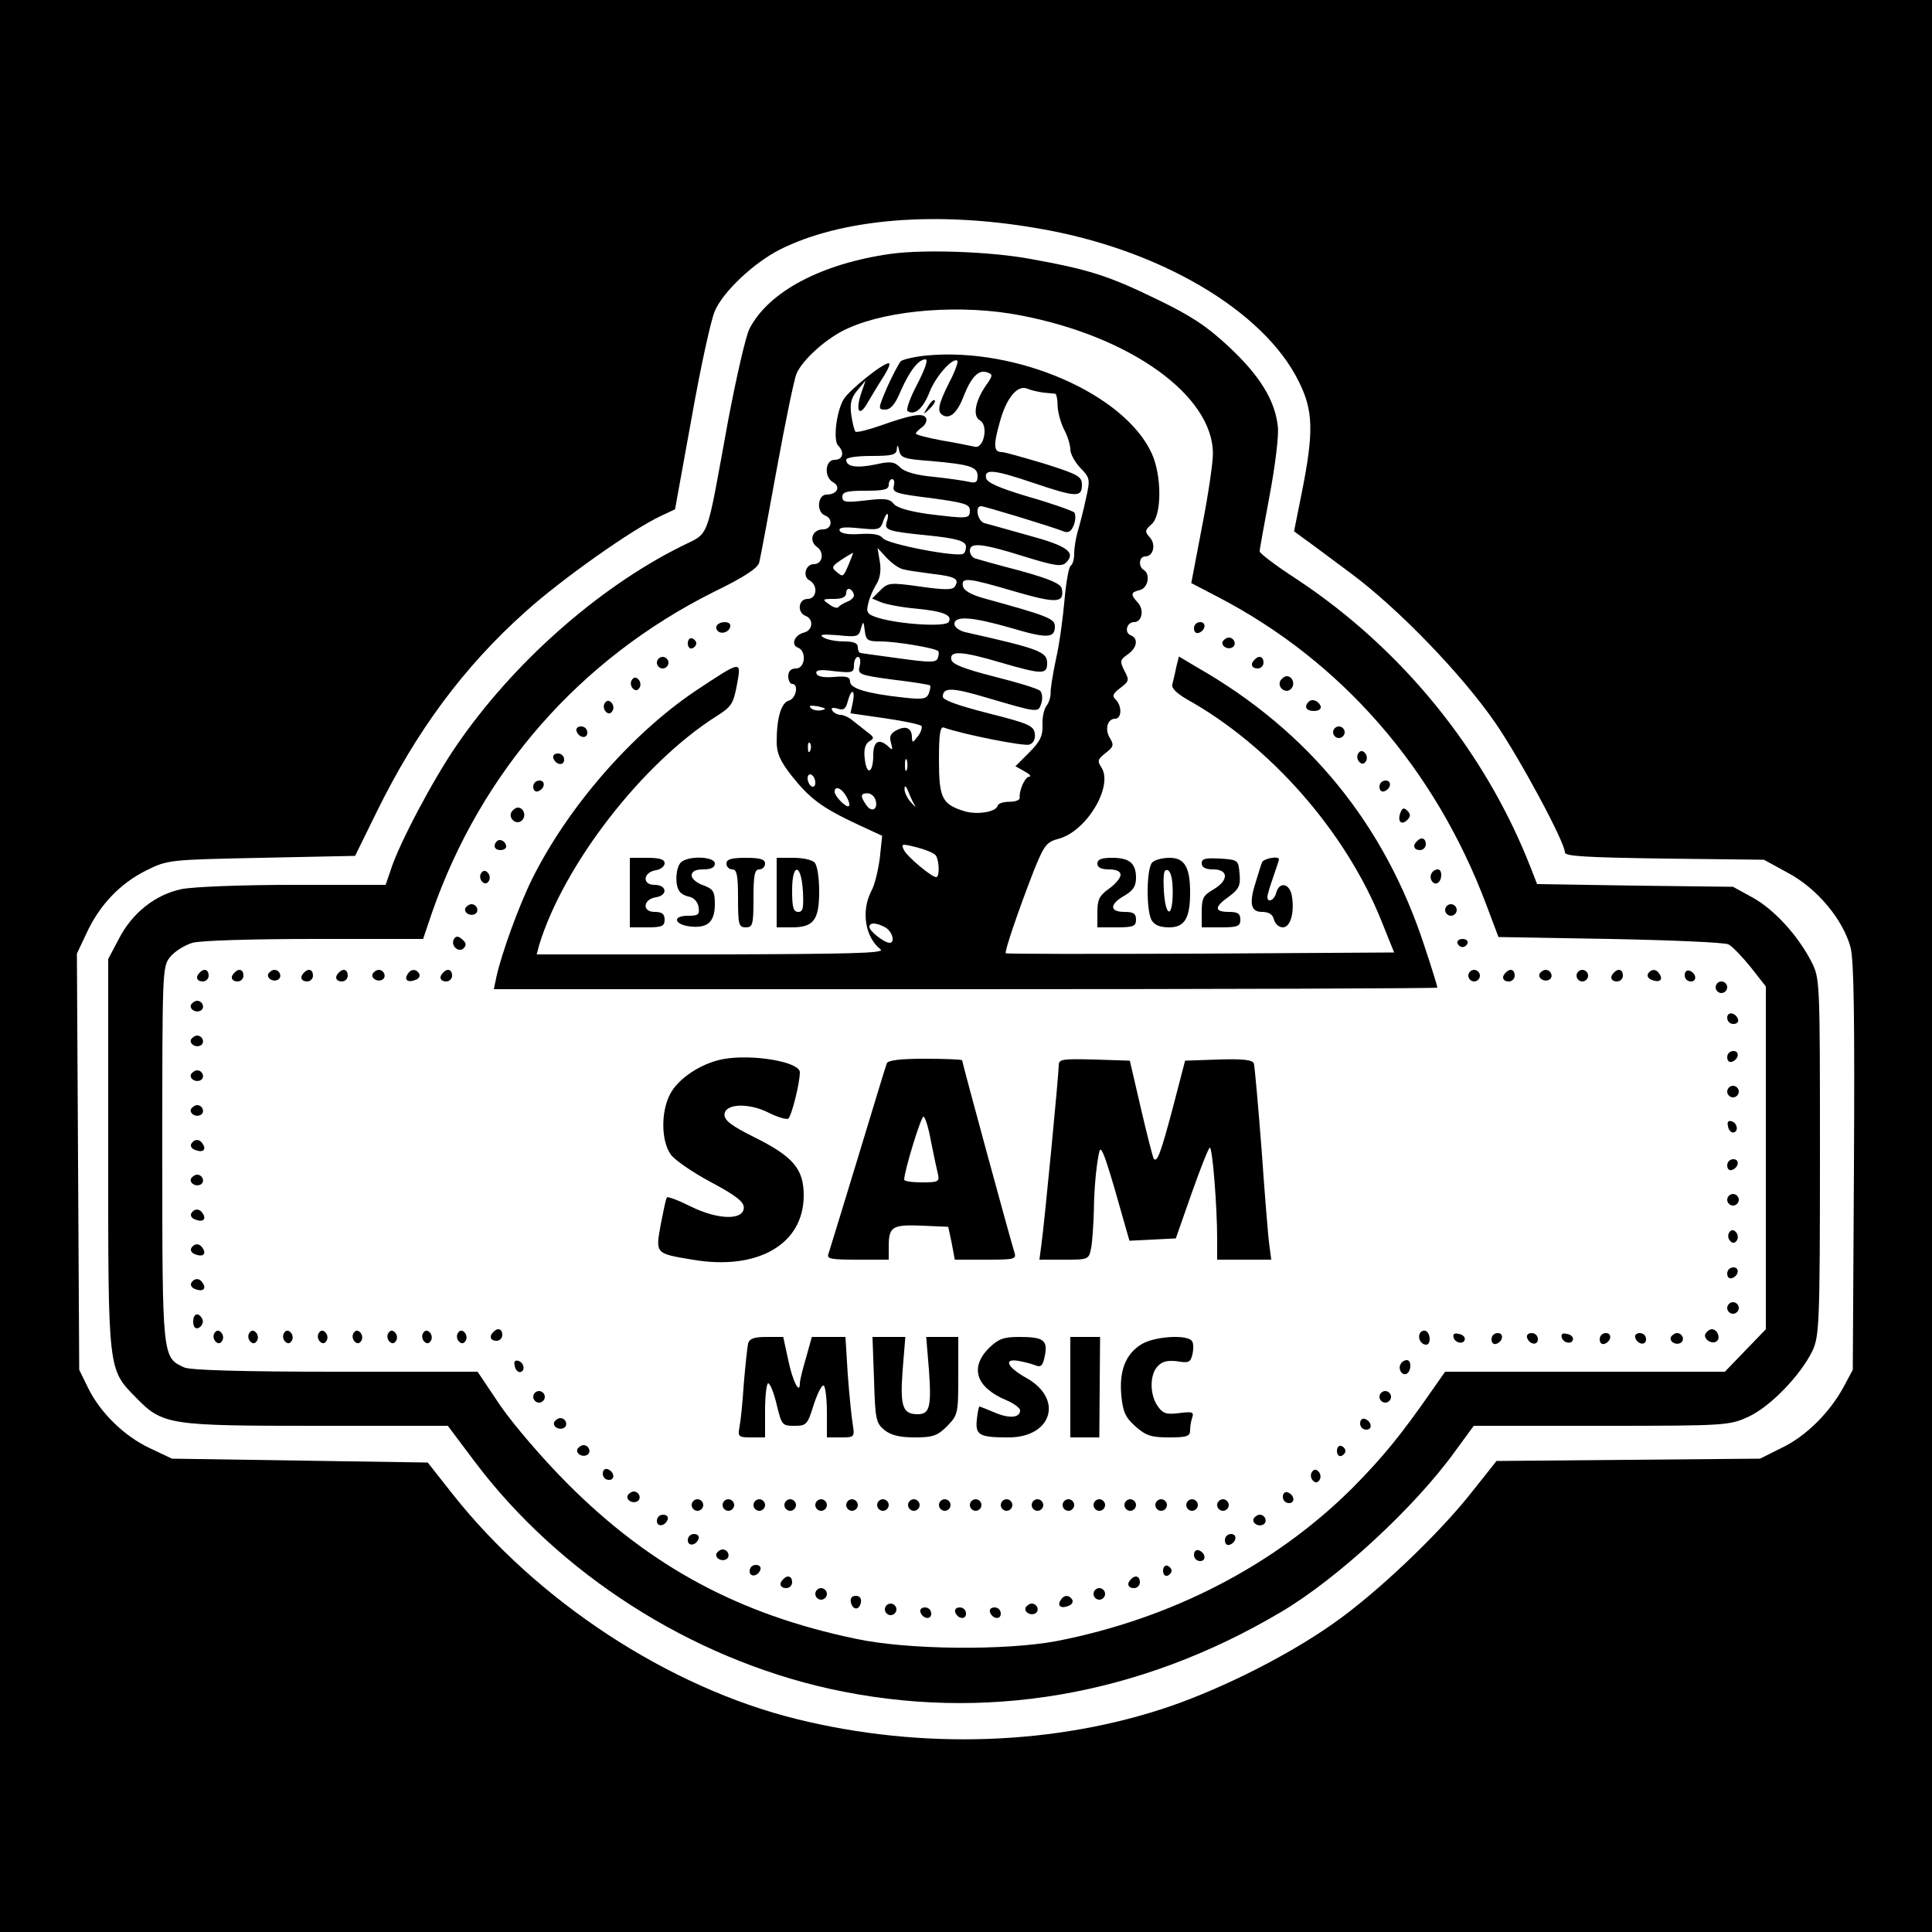 <?xml version="1.0" standalone="no"?>
<!DOCTYPE svg PUBLIC "-//W3C//DTD SVG 20010904//EN"
 "http://www.w3.org/TR/2001/REC-SVG-20010904/DTD/svg10.dtd">
<svg version="1.0" xmlns="http://www.w3.org/2000/svg"
 width="500pt" height="500pt" viewBox="0 0 500 500"
 preserveAspectRatio="xMidYMid meet">

<g transform="translate(0,500) scale(0.1,-0.1)"
fill="#000000" stroke="none">
<path d="M0 2500 l0 -2500 2500 0 2500 0 0 2500 0 2500 -2500 0 -2500 0 0
-2500z m2686 1909 c314 -53 585 -213 675 -396 38 -75 39 -131 9 -283 l-21
-105 23 -17 c13 -9 68 -50 123 -91 123 -91 289 -263 375 -388 64 -93 180 -309
180 -335 0 -10 53 -13 258 -16 l257 -3 64 -35 c74 -40 140 -119 160 -191 9
-33 11 -182 9 -569 l-3 -525 -23 -43 c-36 -67 -98 -129 -161 -159 l-56 -28
-341 -3 -341 -3 -62 -78 c-85 -109 -248 -264 -361 -343 -115 -81 -279 -164
-419 -213 -297 -102 -645 -114 -969 -34 -332 82 -672 305 -892 584 l-63 80
-331 5 -331 5 -57 27 c-66 31 -128 91 -160 156 l-23 47 -3 539 -3 538 25 53
c33 72 87 129 154 162 56 28 59 28 299 33 l242 5 56 114 c103 210 226 376 385
518 92 83 277 214 351 248 l36 17 43 237 c23 130 50 254 60 276 21 50 101 125
168 159 159 80 404 101 668 55z"/>
<path d="M2305 4343 c-178 -25 -315 -97 -365 -193 -10 -19 -34 -125 -55 -235
-60 -327 -46 -290 -124 -330 -216 -108 -436 -304 -580 -515 -60 -87 -149 -255
-170 -322 l-13 -38 -238 0 c-135 0 -261 -5 -290 -11 -68 -14 -128 -62 -162
-128 l-28 -53 0 -503 c0 -565 -1 -558 72 -632 69 -71 85 -73 469 -73 l338 0
69 -92 c219 -291 559 -509 921 -589 397 -87 800 -18 1166 199 146 86 346 271
450 415 l49 67 330 0 c326 0 332 1 382 24 56 26 135 108 165 171 17 37 19 71
19 501 0 458 0 461 -22 505 -35 68 -96 135 -152 166 l-51 28 -254 3 -253 4
-16 41 c-118 303 -334 569 -609 750 -51 33 -93 65 -93 70 0 6 12 71 26 146 14
75 24 154 21 177 -7 68 -47 132 -126 206 -59 55 -99 81 -186 123 -127 62 -179
78 -329 105 -102 19 -275 25 -361 13z m335 -159 c285 -54 500 -208 499 -359 0
-22 -12 -106 -28 -187 l-28 -147 71 -37 c318 -166 559 -442 692 -794 l32 -85
289 -5 c158 -3 296 -9 306 -14 9 -4 35 -31 57 -58 l40 -51 0 -444 0 -443 -53
-55 -53 -55 -362 0 -362 0 -33 -47 c-82 -118 -128 -174 -207 -254 -201 -200
-468 -338 -765 -396 -133 -25 -387 -23 -521 6 -302 63 -531 187 -744 400 -66
66 -141 154 -175 203 l-59 88 -367 0 c-243 0 -376 4 -392 11 -57 26 -57 23
-57 552 0 473 0 485 20 510 12 15 38 31 58 37 21 6 156 10 317 10 l280 0 23
68 c127 365 383 657 729 830 80 39 115 62 118 77 3 11 23 119 45 240 22 121
45 232 51 247 15 37 81 96 135 119 107 48 294 62 444 33z"/>
<path d="M2398 4080 c-31 -3 -61 -10 -67 -15 -5 -6 -21 -36 -35 -67 -24 -56
-24 -58 -5 -58 14 0 26 14 40 48 23 52 46 82 64 82 8 0 -1 -25 -21 -64 -19
-36 -30 -67 -25 -70 19 -12 40 7 57 50 16 41 61 91 72 80 2 -3 -7 -29 -22 -57
-28 -56 -31 -74 -17 -83 19 -12 39 6 55 49 20 50 39 70 62 61 14 -5 13 -9 -4
-33 -29 -42 -35 -80 -16 -91 23 -13 10 -75 -14 -68 -10 2 -47 10 -84 16 -38 7
-68 15 -68 18 0 2 7 10 17 17 9 7 13 17 9 24 -8 13 -37 8 -119 -21 -32 -11
-60 -18 -63 -15 -3 3 -8 23 -11 44 -4 29 0 44 16 63 l21 25 -11 -32 c-16 -48
-5 -64 17 -24 11 18 29 49 41 67 12 19 18 34 13 34 -16 0 -104 -71 -117 -94
-19 -33 -27 -106 -14 -119 17 -17 13 -37 -9 -37 -25 0 -28 -45 -4 -58 21 -12
10 -32 -17 -32 -23 0 -27 -45 -4 -54 22 -8 18 -36 -5 -36 -28 0 -38 -30 -15
-46 19 -14 14 -44 -9 -44 -21 0 -30 -32 -11 -42 23 -13 19 -48 -5 -48 -24 0
-28 -35 -5 -44 21 -8 19 -37 -4 -43 -25 -6 -35 -32 -16 -39 23 -9 19 -54 -5
-54 -13 0 -20 -7 -20 -20 0 -11 5 -20 10 -20 18 0 10 -38 -8 -43 -20 -5 -32
-44 -32 -107 0 -29 9 -50 39 -88 47 -59 78 -82 167 -124 l67 -31 -6 -57 c-4
-31 -13 -70 -22 -86 -27 -52 -16 -120 24 -151 13 -10 -79 -12 -437 -13 l-453
0 6 23 c63 208 267 472 460 594 38 24 43 32 52 80 12 65 14 65 -107 -15 -165
-111 -330 -300 -423 -487 -35 -71 -79 -193 -92 -252 l-7 -33 1221 0 c672 0
1221 2 1221 4 0 3 -15 52 -34 109 -103 314 -299 555 -588 720 l-47 28 -7 -28
c-3 -16 -8 -35 -10 -44 -3 -10 11 -23 38 -39 214 -119 410 -341 503 -573 l33
-82 -501 -3 c-275 -1 -502 -1 -504 1 -4 4 33 112 73 215 27 66 32 73 66 82 70
20 139 134 109 183 -12 18 -10 22 10 38 21 16 22 21 12 38 -15 23 -7 51 13 51
17 0 18 32 2 49 -11 10 -8 16 12 31 22 17 23 20 10 44 -12 24 -12 28 8 42 25
17 29 42 8 50 -17 7 -10 34 9 34 20 0 27 31 10 50 -20 22 -19 27 5 33 21 5 28
41 10 52 -15 9 -12 35 4 35 21 0 28 31 12 49 -14 15 -13 19 4 34 27 23 27 125
1 183 -70 154 -349 276 -583 254z m302 -96 c14 -1 28 -3 31 -3 3 -1 6 -14 6
-29 0 -16 7 -43 16 -62 10 -18 17 -42 17 -53 0 -12 12 -33 26 -48 25 -26 26
-29 14 -81 -6 -29 -16 -67 -21 -84 -5 -17 -9 -42 -9 -57 0 -14 -4 -28 -9 -31
-5 -3 -12 -43 -16 -88 -4 -46 -13 -114 -22 -153 -8 -38 -15 -79 -14 -90 0 -10
-5 -25 -11 -32 -6 -8 -11 -30 -10 -49 1 -28 -6 -43 -34 -71 l-36 -36 23 -13
c13 -7 19 -13 13 -14 -11 0 -27 -35 -25 -55 0 -6 -12 -10 -27 -10 -15 0 -28
-4 -30 -10 -4 -16 -50 -24 -84 -15 -60 18 -68 34 -68 133 0 67 3 88 13 84 47
-17 207 -49 221 -44 11 4 16 15 14 29 -3 20 -17 26 -120 52 -78 20 -118 34
-118 43 0 25 25 24 115 -3 133 -39 132 -39 140 -14 4 12 2 27 -3 32 -6 6 -59
22 -119 37 -78 20 -109 32 -111 44 -5 24 28 22 129 -8 107 -31 119 -31 119 -1
0 29 -20 37 -212 80 -16 4 -28 13 -28 21 0 22 45 19 146 -10 94 -28 114 -27
114 4 0 20 -18 27 -185 73 -32 9 -51 20 -53 31 -5 24 13 22 135 -14 107 -31
128 -30 121 7 -2 13 -29 25 -108 47 -58 15 -111 30 -117 32 -7 3 -13 11 -13
20 0 22 32 19 140 -15 81 -25 97 -27 109 -16 26 26 4 43 -96 70 -54 15 -106
30 -115 32 -18 5 -26 44 -9 44 9 0 183 -53 213 -65 13 -5 20 -1 27 16 5 13 5
28 1 33 -5 4 -57 23 -117 40 -77 23 -109 37 -111 49 -5 24 20 22 123 -13 110
-37 125 -38 125 -5 0 22 -9 27 -97 55 -54 16 -103 30 -110 30 -21 0 -23 16 -6
76 17 64 46 99 72 88 9 -4 27 -8 41 -10z m-292 -177 c102 -9 122 -15 122 -39
0 -16 -5 -19 -22 -15 -13 3 -54 9 -92 13 -45 4 -75 13 -86 24 -15 15 -25 17
-64 8 -49 -10 -76 -6 -76 12 0 6 27 10 65 10 55 0 65 3 66 18 1 12 3 11 6 -4
4 -19 13 -22 81 -27z m-95 -65 c-4 -17 7 -20 96 -31 88 -12 101 -16 101 -32 0
-22 -5 -22 -110 -9 -48 7 -79 16 -87 26 -10 13 -23 15 -72 9 -52 -6 -61 -5
-61 9 0 13 12 16 60 16 47 0 60 3 60 15 0 8 4 15 9 15 5 0 7 -8 4 -18z m-18
-92 c-7 -22 2 -25 100 -35 81 -8 105 -15 105 -30 0 -8 -3 -16 -7 -18 -16 -10
-197 25 -208 40 -8 10 -25 13 -59 11 -31 -2 -50 1 -53 9 -3 8 11 10 50 6 50
-5 55 -4 62 16 3 11 9 21 11 21 3 0 3 -9 -1 -20z m41 -123 c10 -3 45 -8 76
-12 60 -7 72 -13 59 -33 -6 -9 -26 -9 -90 0 -78 11 -83 10 -103 -10 l-21 -21
24 -10 c13 -5 53 -13 89 -16 72 -7 96 -17 85 -35 -8 -13 -126 -6 -182 11 -29
9 -32 14 -26 37 3 15 13 37 21 50 9 14 13 35 9 58 l-6 36 23 -25 c13 -14 31
-27 42 -30z m-138 16 c-16 -38 -16 -37 -33 -23 -14 11 -12 15 12 31 15 10 29
18 30 18 2 1 -3 -11 -9 -26z m12 -84 c0 -5 -8 -13 -17 -16 -10 -4 -20 -10 -23
-14 -3 -4 -14 -1 -24 7 -19 13 -18 14 12 14 22 0 32 5 32 16 0 8 5 12 10 9 6
-3 10 -11 10 -16z m69 -119 c40 0 141 -17 149 -25 2 -2 2 -10 -1 -18 -4 -12
-19 -12 -99 -1 -51 7 -96 13 -100 14 -5 0 -8 7 -8 15 0 11 -11 15 -37 15 -21
0 -45 5 -53 11 -11 7 0 8 39 5 48 -5 54 -4 59 17 6 21 7 20 10 -5 3 -25 7 -28
41 -28z m-54 -63 c-6 -22 -3 -24 87 -36 51 -6 94 -13 95 -15 2 -2 0 -11 -3
-20 -6 -15 -15 -17 -68 -11 -91 10 -136 23 -136 41 0 12 -9 15 -42 12 -26 -2
-43 1 -45 9 -3 9 9 11 46 6 47 -5 51 -4 51 16 0 11 5 21 10 21 6 0 8 -10 5
-23z m-18 -95 l-6 -28 90 -13 c49 -7 91 -16 94 -20 2 -5 -2 -17 -10 -27 -13
-17 -14 -17 -15 -2 0 24 -16 31 -40 18 -16 -8 -19 -17 -14 -33 5 -18 4 -20 -7
-9 -24 22 -39 14 -39 -22 0 -47 -17 -55 -22 -10 -3 24 1 38 11 45 14 8 14 11
-4 24 -11 9 -28 22 -38 30 -9 8 -24 15 -32 15 -7 0 -17 5 -21 11 -4 7 0 9 14
5 15 -5 21 -1 26 19 9 34 20 32 13 -3z m-81 -20 c-10 -2 -22 0 -28 6 -6 6 0 7
19 4 21 -5 23 -7 9 -10z m-29 -104 c-3 -8 -6 -5 -6 6 -1 11 2 17 5 13 3 -3 4
-12 1 -19z m250 -50 c-3 -7 -5 -2 -5 12 0 14 2 19 5 13 2 -7 2 -19 0 -25z
m-237 -34 c0 -8 -4 -12 -10 -9 -5 3 -10 13 -10 21 0 8 5 12 10 9 6 -3 10 -13
10 -21z m258 -59 c4 -6 -1 -2 -10 8 -10 11 -18 27 -17 36 0 10 4 7 10 -8 5
-14 13 -30 17 -36z m-178 24 c7 -11 10 -23 7 -25 -6 -6 -37 25 -37 37 0 17 19
9 30 -12z m75 -7 c9 -24 -7 -37 -22 -17 -17 24 -17 32 2 32 8 0 17 -7 20 -15z
m157 -146 c9 -14 10 -56 1 -56 -12 0 -73 51 -83 69 -9 18 -7 18 33 8 23 -6 45
-15 49 -21z m-131 -186 c18 -10 27 -40 11 -40 -13 0 -52 30 -52 41 0 12 17 12
41 -1z"/>
<path d="M2401 3947 c-13 -21 -12 -21 5 -5 10 10 16 20 13 22 -3 3 -11 -5 -18
-17z"/>
<path d="M1855 3381 c-3 -5 -1 -12 5 -16 12 -7 30 2 30 16 0 12 -27 12 -35 0z"/>
<path d="M3090 3374 c0 -9 5 -14 12 -12 18 6 21 28 4 28 -9 0 -16 -7 -16 -16z"/>
<path d="M1780 3335 c0 -9 5 -15 11 -13 6 2 11 8 11 13 0 5 -5 11 -11 13 -6 2
-11 -4 -11 -13z"/>
<path d="M3165 3341 c-7 -12 12 -24 25 -16 11 7 4 25 -10 25 -5 0 -11 -4 -15
-9z"/>
<path d="M1700 3285 c0 -8 7 -15 15 -15 8 0 15 7 15 15 0 8 -7 15 -15 15 -8 0
-15 -7 -15 -15z"/>
<path d="M3247 3293 c-12 -11 -8 -23 8 -23 8 0 15 7 15 15 0 16 -12 20 -23 8z"/>
<path d="M1635 3240 c-4 -6 -3 -16 3 -22 6 -6 12 -6 17 2 4 6 3 16 -3 22 -6 6
-12 6 -17 -2z"/>
<path d="M3314 3239 c-10 -17 13 -36 27 -22 12 12 4 33 -11 33 -5 0 -12 -5
-16 -11z"/>
<path d="M1565 3180 c-4 -6 -3 -16 3 -22 6 -6 12 -6 17 2 4 6 3 16 -3 22 -6 6
-12 6 -17 -2z"/>
<path d="M3387 3184 c-13 -13 -7 -24 14 -24 11 0 19 5 17 12 -5 14 -22 21 -31
12z"/>
<path d="M1492 3108 c6 -18 28 -21 28 -4 0 9 -7 16 -16 16 -9 0 -14 -5 -12
-12z"/>
<path d="M3450 3105 c0 -8 7 -15 15 -15 8 0 15 7 15 15 0 8 -7 15 -15 15 -8 0
-15 -7 -15 -15z"/>
<path d="M3515 3050 c-4 -6 -3 -16 3 -22 6 -6 12 -6 17 2 4 6 3 16 -3 22 -6 6
-12 6 -17 -2z"/>
<path d="M1432 3038 c6 -18 28 -21 28 -4 0 9 -7 16 -16 16 -9 0 -14 -5 -12
-12z"/>
<path d="M1380 2964 c0 -9 5 -14 12 -12 18 6 21 28 4 28 -9 0 -16 -7 -16 -16z"/>
<path d="M3570 2964 c0 -9 5 -14 12 -12 18 6 21 28 4 28 -9 0 -16 -7 -16 -16z"/>
<path d="M1324 2899 c-10 -17 13 -36 27 -22 12 12 4 33 -11 33 -5 0 -12 -5
-16 -11z"/>
<path d="M3624 2896 c-8 -22 3 -33 18 -18 9 9 9 15 0 24 -9 9 -13 7 -18 -6z"/>
<path d="M1286 2823 c-11 -11 -6 -23 9 -23 8 0 15 4 15 9 0 13 -16 22 -24 14z"/>
<path d="M3667 2823 c-12 -11 -8 -23 8 -23 8 0 15 7 15 15 0 16 -12 20 -23 8z"/>
<path d="M1630 2690 l0 -90 45 0 c38 0 45 3 45 20 0 15 -7 20 -26 20 -33 0
-30 33 4 38 31 5 28 32 -4 32 -33 0 -30 33 4 38 12 2 22 10 22 18 0 10 -13 14
-45 14 l-45 0 0 -90z"/>
<path d="M1762 2768 c-13 -13 -16 -57 -4 -74 4 -7 16 -13 27 -15 12 -3 21 -14
23 -27 3 -19 -1 -22 -28 -22 -42 0 -35 -24 9 -28 43 -4 61 13 61 58 0 33 -4
39 -30 49 -16 5 -30 17 -30 25 0 11 10 16 30 16 20 0 30 5 30 15 0 19 -70 21
-88 3z"/>
<path d="M1880 2765 c0 -8 7 -15 15 -15 12 0 15 -15 15 -75 0 -68 2 -75 20
-75 18 0 20 7 20 75 0 60 3 75 15 75 8 0 15 7 15 15 0 11 -12 15 -50 15 -38 0
-50 -4 -50 -15z"/>
<path d="M2010 2690 l0 -90 39 0 c57 0 71 19 71 94 0 35 -5 67 -12 74 -7 7
-31 12 -55 12 l-43 0 0 -90z m68 2 c2 -42 0 -52 -12 -52 -13 0 -16 12 -16 56
0 73 24 70 28 -4z"/>
<path d="M2840 2765 c0 -10 10 -15 30 -15 19 0 30 -5 30 -14 0 -8 -13 -24 -30
-36 -25 -18 -30 -28 -30 -61 l0 -39 50 0 c43 0 50 3 50 20 0 16 -7 20 -30 20
-39 0 -39 20 0 42 22 13 30 24 30 46 0 38 -17 52 -62 52 -27 0 -38 -4 -38 -15z"/>
<path d="M2982 2768 c-15 -15 -16 -122 -2 -149 8 -13 21 -19 46 -19 40 0 54
24 54 90 0 65 -14 90 -53 90 -18 0 -38 -5 -45 -12z m53 -76 c0 -70 -19 -67
-23 4 -2 43 0 55 10 52 8 -3 13 -23 13 -56z"/>
<path d="M3110 2766 c0 -11 10 -16 30 -16 40 0 40 -29 0 -52 -26 -15 -30 -23
-30 -58 l0 -40 50 0 c43 0 50 3 50 20 0 16 -7 20 -30 20 -38 0 -38 13 1 40 25
19 30 28 27 59 -3 35 -4 36 -50 39 -38 2 -48 0 -48 -12z"/>
<path d="M3266 2768 c-3 -7 -9 -28 -15 -47 -19 -58 -15 -81 15 -81 17 0 28 -6
31 -20 3 -11 13 -20 23 -20 20 0 31 40 23 83 -6 31 -32 36 -40 7 -5 -20 -23
-28 -23 -11 0 5 7 28 15 51 8 23 15 44 15 46 0 10 -41 2 -44 -8z"/>
<path d="M1245 2740 c-4 -6 -3 -16 3 -22 6 -6 12 -6 17 2 4 6 3 16 -3 22 -6 6
-12 6 -17 -2z"/>
<path d="M3705 2740 c-8 -13 4 -32 16 -25 12 8 12 35 0 35 -6 0 -13 -4 -16
-10z"/>
<path d="M1205 2651 c-7 -12 12 -24 25 -16 11 7 4 25 -10 25 -5 0 -11 -4 -15
-9z"/>
<path d="M3740 2645 c0 -8 7 -15 15 -15 8 0 15 7 15 15 0 8 -7 15 -15 15 -8 0
-15 -7 -15 -15z"/>
<path d="M1175 2570 c-10 -17 12 -37 25 -24 8 8 6 15 -4 23 -10 9 -16 9 -21 1z"/>
<path d="M3772 2559 c2 -6 8 -10 13 -10 5 0 11 4 13 10 2 6 -4 11 -13 11 -9 0
-15 -5 -13 -11z"/>
<path d="M517 2483 c-12 -11 -8 -23 8 -23 8 0 15 7 15 15 0 16 -12 20 -23 8z"/>
<path d="M607 2483 c-12 -11 -8 -23 8 -23 8 0 15 7 15 15 0 16 -12 20 -23 8z"/>
<path d="M695 2481 c-7 -12 12 -24 25 -16 11 7 4 25 -10 25 -5 0 -11 -4 -15
-9z"/>
<path d="M787 2483 c-12 -11 -8 -23 8 -23 8 0 15 7 15 15 0 16 -12 20 -23 8z"/>
<path d="M877 2483 c-12 -11 -8 -23 8 -23 8 0 15 7 15 15 0 16 -12 20 -23 8z"/>
<path d="M965 2481 c-7 -12 12 -24 25 -16 11 7 4 25 -10 25 -5 0 -11 -4 -15
-9z"/>
<path d="M1055 2479 c-10 -15 1 -23 20 -15 9 3 13 10 10 16 -8 13 -22 13 -30
-1z"/>
<path d="M1147 2483 c-12 -11 -8 -23 8 -23 8 0 15 7 15 15 0 16 -12 20 -23 8z"/>
<path d="M3800 2475 c0 -8 7 -15 15 -15 8 0 15 7 15 15 0 8 -7 15 -15 15 -8 0
-15 -7 -15 -15z"/>
<path d="M3897 2483 c-12 -11 -8 -23 8 -23 8 0 15 7 15 15 0 16 -12 20 -23 8z"/>
<path d="M3985 2481 c-7 -12 12 -24 25 -16 11 7 4 25 -10 25 -5 0 -11 -4 -15
-9z"/>
<path d="M4080 2475 c0 -8 7 -15 15 -15 8 0 15 7 15 15 0 8 -7 15 -15 15 -8 0
-15 -7 -15 -15z"/>
<path d="M4177 2483 c-12 -11 -8 -23 8 -23 8 0 15 7 15 15 0 16 -12 20 -23 8z"/>
<path d="M4265 2480 c-3 -6 1 -13 10 -16 19 -8 30 0 20 15 -8 14 -22 14 -30 1z"/>
<path d="M4360 2476 c0 -9 7 -16 16 -16 17 0 14 22 -4 28 -7 2 -12 -3 -12 -12z"/>
<path d="M4440 2445 c0 -8 7 -15 15 -15 8 0 15 7 15 15 0 8 -7 15 -15 15 -8 0
-15 -7 -15 -15z"/>
<path d="M495 2401 c-7 -12 12 -24 25 -16 11 7 4 25 -10 25 -5 0 -11 -4 -15
-9z"/>
<path d="M4470 2366 c0 -9 7 -16 16 -16 9 0 14 5 12 12 -6 18 -28 21 -28 4z"/>
<path d="M495 2311 c-7 -12 12 -24 25 -16 11 7 4 25 -10 25 -5 0 -11 -4 -15
-9z"/>
<path d="M4470 2264 c0 -9 5 -14 12 -12 18 6 21 28 4 28 -9 0 -16 -7 -16 -16z"/>
<path d="M1871 2259 c-57 -11 -116 -50 -137 -91 -24 -46 -23 -121 2 -156 11
-15 58 -47 105 -72 62 -33 84 -50 84 -65 0 -34 -68 -32 -138 3 -32 16 -59 26
-61 23 -3 -3 -9 -35 -16 -70 -14 -76 -14 -75 82 -91 169 -29 288 40 288 166 0
69 -27 101 -130 152 -56 28 -75 42 -75 57 0 29 62 32 115 5 22 -11 45 -18 50
-15 8 5 30 91 30 120 0 27 -123 48 -199 34z"/>
<path d="M2295 2248 c-3 -7 -36 -117 -75 -245 -39 -128 -73 -239 -76 -248 -5
-13 6 -15 75 -15 l81 0 0 33 c0 53 9 58 86 55 l68 -3 9 -42 8 -43 80 0 c76 0
80 1 74 20 -10 31 -135 490 -135 496 0 2 -43 4 -95 4 -67 0 -97 -4 -100 -12z
m114 -200 c7 -35 15 -73 18 -85 5 -21 2 -23 -41 -23 -25 0 -46 3 -46 7 0 21
43 163 50 163 4 0 13 -28 19 -62z"/>
<path d="M2740 2243 c0 -24 -38 -418 -45 -465 l-5 -38 64 0 c63 0 64 0 70 31
3 17 6 61 7 98 0 36 4 89 8 116 7 47 8 48 18 25 6 -14 23 -69 38 -123 l28 -98
60 3 60 3 41 117 c23 65 44 118 47 118 7 0 19 -153 19 -237 l0 -53 70 0 70 0
-5 38 c-3 20 -12 132 -20 247 -9 116 -18 216 -20 223 -4 9 -27 12 -91 10 l-87
-3 -32 -123 c-31 -116 -40 -141 -49 -131 -2 2 -17 60 -33 129 l-29 125 -92 3
c-83 2 -92 1 -92 -15z"/>
<path d="M495 2221 c-7 -12 12 -24 25 -16 11 7 4 25 -10 25 -5 0 -11 -4 -15
-9z"/>
<path d="M4470 2175 c0 -8 7 -15 15 -15 8 0 15 7 15 15 0 8 -7 15 -15 15 -8 0
-15 -7 -15 -15z"/>
<path d="M495 2131 c-7 -12 12 -24 25 -16 11 7 4 25 -10 25 -5 0 -11 -4 -15
-9z"/>
<path d="M4472 2086 c1 -10 8 -17 13 -17 15 1 12 24 -3 29 -9 3 -13 -2 -10
-12z"/>
<path d="M495 2040 c-3 -6 1 -13 10 -16 19 -8 30 0 20 15 -8 14 -22 14 -30 1z"/>
<path d="M4470 1984 c0 -9 5 -14 12 -12 18 6 21 28 4 28 -9 0 -16 -7 -16 -16z"/>
<path d="M495 1951 c-7 -12 12 -24 25 -16 11 7 4 25 -10 25 -5 0 -11 -4 -15
-9z"/>
<path d="M4470 1895 c0 -8 7 -15 15 -15 8 0 15 7 15 15 0 8 -7 15 -15 15 -8 0
-15 -7 -15 -15z"/>
<path d="M495 1860 c-3 -6 1 -13 10 -16 19 -8 30 0 20 15 -8 14 -22 14 -30 1z"/>
<path d="M4475 1810 c-4 -6 -3 -16 3 -22 6 -6 12 -6 17 2 4 6 3 16 -3 22 -6 6
-12 6 -17 -2z"/>
<path d="M495 1770 c-3 -6 1 -13 10 -16 19 -8 30 0 20 15 -8 14 -22 14 -30 1z"/>
<path d="M4470 1704 c0 -9 5 -14 12 -12 18 6 21 28 4 28 -9 0 -16 -7 -16 -16z"/>
<path d="M495 1680 c-3 -6 1 -13 10 -16 19 -8 30 0 20 15 -8 14 -22 14 -30 1z"/>
<path d="M4470 1615 c0 -8 7 -15 15 -15 8 0 15 7 15 15 0 8 -7 15 -15 15 -8 0
-15 -7 -15 -15z"/>
<path d="M500 1580 c0 -13 5 -20 13 -17 6 2 12 10 12 17 0 7 -6 15 -12 18 -8
2 -13 -5 -13 -18z"/>
<path d="M555 1550 c-4 -6 -3 -16 3 -22 6 -6 12 -6 17 2 4 6 3 16 -3 22 -6 6
-12 6 -17 -2z"/>
<path d="M645 1550 c-4 -6 -3 -16 3 -22 6 -6 12 -6 17 2 4 6 3 16 -3 22 -6 6
-12 6 -17 -2z"/>
<path d="M735 1550 c-4 -6 -3 -16 3 -22 6 -6 12 -6 17 2 4 6 3 16 -3 22 -6 6
-12 6 -17 -2z"/>
<path d="M825 1550 c-4 -6 -3 -16 3 -22 6 -6 12 -6 17 2 4 6 3 16 -3 22 -6 6
-12 6 -17 -2z"/>
<path d="M915 1550 c-4 -6 -3 -16 3 -22 6 -6 12 -6 17 2 4 6 3 16 -3 22 -6 6
-12 6 -17 -2z"/>
<path d="M1005 1550 c-4 -6 -3 -16 3 -22 6 -6 12 -6 17 2 4 6 3 16 -3 22 -6 6
-12 6 -17 -2z"/>
<path d="M1095 1550 c-4 -6 -3 -16 3 -22 6 -6 12 -6 17 2 4 6 3 16 -3 22 -6 6
-12 6 -17 -2z"/>
<path d="M1185 1550 c-4 -6 -3 -16 3 -22 6 -6 12 -6 17 2 4 6 3 16 -3 22 -6 6
-12 6 -17 -2z"/>
<path d="M1277 1553 c-12 -11 -8 -23 8 -23 8 0 15 7 15 15 0 16 -12 20 -23 8z"/>
<path d="M3675 1550 c-7 -12 2 -30 16 -30 12 0 12 27 0 35 -5 3 -12 1 -16 -5z"/>
<path d="M4414 1549 c-8 -14 18 -31 30 -19 9 9 0 30 -14 30 -5 0 -12 -5 -16
-11z"/>
<path d="M3762 1538 c5 -15 28 -18 29 -3 0 6 -7 12 -17 13 -10 3 -15 -1 -12
-10z"/>
<path d="M3860 1534 c0 -9 5 -14 12 -12 18 6 21 28 4 28 -9 0 -16 -7 -16 -16z"/>
<path d="M3952 1538 c6 -18 28 -21 28 -4 0 9 -7 16 -16 16 -9 0 -14 -5 -12
-12z"/>
<path d="M4042 1538 c5 -15 28 -18 29 -3 0 6 -7 12 -17 13 -10 3 -15 -1 -12
-10z"/>
<path d="M4140 1534 c0 -9 5 -14 12 -12 18 6 21 28 4 28 -9 0 -16 -7 -16 -16z"/>
<path d="M4232 1538 c6 -18 28 -21 28 -4 0 9 -7 16 -16 16 -9 0 -14 -5 -12
-12z"/>
<path d="M4325 1541 c-7 -12 12 -24 25 -16 11 7 4 25 -10 25 -5 0 -11 -4 -15
-9z"/>
<path d="M1936 1523 c-2 -10 -7 -56 -11 -103 -3 -47 -8 -97 -11 -112 -5 -26
-3 -28 30 -28 l36 0 0 70 c0 39 4 70 8 70 5 0 15 -25 22 -55 13 -53 14 -55 46
-55 31 0 34 3 50 55 10 30 21 52 26 49 4 -3 8 -34 8 -70 l0 -64 36 0 c35 0 36
1 31 33 -3 17 -9 76 -13 130 l-6 97 -43 0 -44 0 -15 -54 c-9 -30 -16 -59 -16
-66 0 -31 -19 6 -30 60 l-13 60 -43 0 c-32 0 -44 -4 -48 -17z"/>
<path d="M2262 1429 c3 -102 5 -112 27 -130 16 -13 39 -19 78 -19 47 0 59 4
84 29 28 29 29 32 29 130 l0 101 -41 0 -42 0 7 -84 c7 -97 2 -116 -29 -116
-39 0 -46 20 -39 114 l7 86 -42 0 -43 0 4 -111z"/>
<path d="M2559 1511 c-50 -51 -33 -102 46 -135 19 -8 35 -20 35 -26 0 -19 -27
-22 -65 -6 -21 9 -39 16 -40 16 -2 0 -5 -15 -7 -34 -4 -40 6 -46 82 -46 113 0
143 100 46 154 -50 28 -60 51 -20 44 16 -3 36 -8 45 -12 13 -5 18 0 23 25 8
41 -3 49 -67 49 -40 0 -53 -5 -78 -29z"/>
<path d="M2770 1410 l0 -130 38 0 37 0 1 130 1 130 -38 0 -39 0 0 -130z"/>
<path d="M2954 1521 c-41 -25 -58 -69 -52 -133 4 -42 11 -57 37 -80 26 -23 40
-28 86 -28 48 0 55 3 55 19 0 11 3 26 6 34 4 13 -2 14 -34 10 -33 -4 -42 -2
-56 18 -21 30 -21 83 1 104 11 12 26 15 50 12 29 -5 34 -3 39 18 3 13 3 29 -1
34 -11 18 -97 13 -131 -8z"/>
<path d="M1332 1466 c1 -10 8 -17 13 -17 15 1 12 24 -3 29 -9 3 -13 -2 -10
-12z"/>
<path d="M3625 1470 c-8 -13 4 -32 16 -25 12 8 12 35 0 35 -6 0 -13 -4 -16
-10z"/>
<path d="M1380 1385 c0 -8 7 -15 15 -15 8 0 15 7 15 15 0 8 -7 15 -15 15 -8 0
-15 -7 -15 -15z"/>
<path d="M3570 1385 c0 -8 7 -15 15 -15 8 0 15 7 15 15 0 8 -7 15 -15 15 -8 0
-15 -7 -15 -15z"/>
<path d="M1435 1321 c-7 -12 12 -24 25 -16 11 7 4 25 -10 25 -5 0 -11 -4 -15
-9z"/>
<path d="M3520 1316 c0 -9 7 -16 16 -16 17 0 14 22 -4 28 -7 2 -12 -3 -12 -12z"/>
<path d="M1495 1251 c-7 -12 12 -24 25 -16 11 7 4 25 -10 25 -5 0 -11 -4 -15
-9z"/>
<path d="M3460 1245 c0 -9 5 -15 11 -13 6 2 11 8 11 13 0 5 -5 11 -11 13 -6 2
-11 -4 -11 -13z"/>
<path d="M1560 1186 c0 -9 7 -16 16 -16 17 0 14 22 -4 28 -7 2 -12 -3 -12 -12z"/>
<path d="M3395 1190 c-4 -6 -3 -16 3 -22 6 -6 12 -6 17 2 4 6 3 16 -3 22 -6 6
-12 6 -17 -2z"/>
<path d="M1625 1131 c-7 -12 12 -24 25 -16 11 7 4 25 -10 25 -5 0 -11 -4 -15
-9z"/>
<path d="M3320 1126 c0 -9 7 -16 16 -16 17 0 14 22 -4 28 -7 2 -12 -3 -12 -12z"/>
<path d="M1790 1105 c0 -8 7 -15 15 -15 8 0 15 7 15 15 0 8 -7 15 -15 15 -8 0
-15 -7 -15 -15z"/>
<path d="M1870 1105 c0 -8 7 -15 15 -15 8 0 15 7 15 15 0 8 -7 15 -15 15 -8 0
-15 -7 -15 -15z"/>
<path d="M1950 1105 c0 -8 7 -15 15 -15 8 0 15 7 15 15 0 8 -7 15 -15 15 -8 0
-15 -7 -15 -15z"/>
<path d="M2030 1105 c0 -8 7 -15 15 -15 8 0 15 7 15 15 0 8 -7 15 -15 15 -8 0
-15 -7 -15 -15z"/>
<path d="M2110 1105 c0 -8 7 -15 15 -15 8 0 15 7 15 15 0 8 -7 15 -15 15 -8 0
-15 -7 -15 -15z"/>
<path d="M2190 1105 c0 -8 7 -15 15 -15 8 0 15 7 15 15 0 8 -7 15 -15 15 -8 0
-15 -7 -15 -15z"/>
<path d="M2270 1105 c0 -8 7 -15 15 -15 8 0 15 7 15 15 0 8 -7 15 -15 15 -8 0
-15 -7 -15 -15z"/>
<path d="M2350 1105 c0 -8 7 -15 15 -15 8 0 15 7 15 15 0 8 -7 15 -15 15 -8 0
-15 -7 -15 -15z"/>
<path d="M2430 1105 c0 -8 7 -15 15 -15 8 0 15 7 15 15 0 8 -7 15 -15 15 -8 0
-15 -7 -15 -15z"/>
<path d="M2510 1105 c0 -8 7 -15 15 -15 8 0 15 7 15 15 0 8 -7 15 -15 15 -8 0
-15 -7 -15 -15z"/>
<path d="M2590 1105 c0 -8 7 -15 15 -15 8 0 15 7 15 15 0 8 -7 15 -15 15 -8 0
-15 -7 -15 -15z"/>
<path d="M2670 1105 c0 -8 7 -15 15 -15 8 0 15 7 15 15 0 8 -7 15 -15 15 -8 0
-15 -7 -15 -15z"/>
<path d="M2750 1105 c0 -8 7 -15 15 -15 8 0 15 7 15 15 0 8 -7 15 -15 15 -8 0
-15 -7 -15 -15z"/>
<path d="M2830 1105 c0 -8 7 -15 15 -15 8 0 15 7 15 15 0 8 -7 15 -15 15 -8 0
-15 -7 -15 -15z"/>
<path d="M2910 1105 c0 -8 7 -15 15 -15 8 0 15 7 15 15 0 8 -7 15 -15 15 -8 0
-15 -7 -15 -15z"/>
<path d="M2990 1105 c0 -8 7 -15 15 -15 8 0 15 7 15 15 0 8 -7 15 -15 15 -8 0
-15 -7 -15 -15z"/>
<path d="M3070 1105 c0 -8 7 -15 15 -15 8 0 15 7 15 15 0 8 -7 15 -15 15 -8 0
-15 -7 -15 -15z"/>
<path d="M3150 1105 c0 -8 7 -15 15 -15 8 0 15 7 15 15 0 8 -7 15 -15 15 -8 0
-15 -7 -15 -15z"/>
<path d="M1700 1064 c0 -17 22 -14 28 4 2 7 -3 12 -12 12 -9 0 -16 -7 -16 -16z"/>
<path d="M3245 1071 c-7 -12 12 -24 25 -16 11 7 4 25 -10 25 -5 0 -11 -4 -15
-9z"/>
<path d="M1780 1014 c0 -17 22 -14 28 4 2 7 -3 12 -12 12 -9 0 -16 -7 -16 -16z"/>
<path d="M3170 1014 c0 -9 5 -14 12 -12 18 6 21 28 4 28 -9 0 -16 -7 -16 -16z"/>
<path d="M1855 981 c-7 -12 12 -24 25 -16 11 7 4 25 -10 25 -5 0 -11 -4 -15
-9z"/>
<path d="M3090 976 c0 -9 7 -16 16 -16 17 0 14 22 -4 28 -7 2 -12 -3 -12 -12z"/>
<path d="M1940 934 c0 -17 22 -14 28 4 2 7 -3 12 -12 12 -9 0 -16 -7 -16 -16z"/>
<path d="M3010 935 c0 -9 5 -15 11 -13 6 2 11 8 11 13 0 5 -5 11 -11 13 -6 2
-11 -4 -11 -13z"/>
<path d="M2027 913 c-12 -11 -8 -23 8 -23 8 0 15 7 15 15 0 16 -12 20 -23 8z"/>
<path d="M2927 913 c-12 -11 -8 -23 8 -23 8 0 15 7 15 15 0 16 -12 20 -23 8z"/>
<path d="M2110 875 c0 -8 7 -15 15 -15 8 0 15 7 15 15 0 8 -7 15 -15 15 -8 0
-15 -7 -15 -15z"/>
<path d="M2830 875 c0 -8 7 -15 15 -15 8 0 15 7 15 15 0 8 -7 15 -15 15 -8 0
-15 -7 -15 -15z"/>
<path d="M2202 854 c4 -21 22 -23 26 -1 2 10 -3 17 -13 17 -10 0 -15 -6 -13
-16z"/>
<path d="M2745 859 c-10 -15 1 -23 20 -15 9 3 13 10 10 16 -8 13 -22 13 -30
-1z"/>
<path d="M2290 835 c0 -8 7 -15 15 -15 8 0 15 7 15 15 0 8 -7 15 -15 15 -8 0
-15 -7 -15 -15z"/>
<path d="M2655 841 c-7 -12 12 -24 25 -16 11 7 4 25 -10 25 -5 0 -11 -4 -15
-9z"/>
<path d="M2382 828 c6 -18 28 -21 28 -4 0 9 -7 16 -16 16 -9 0 -14 -5 -12 -12z"/>
<path d="M2472 828 c6 -18 28 -21 28 -4 0 9 -7 16 -16 16 -9 0 -14 -5 -12 -12z"/>
<path d="M2562 828 c6 -18 28 -21 28 -4 0 9 -7 16 -16 16 -9 0 -14 -5 -12 -12z"/>
</g>
</svg>
